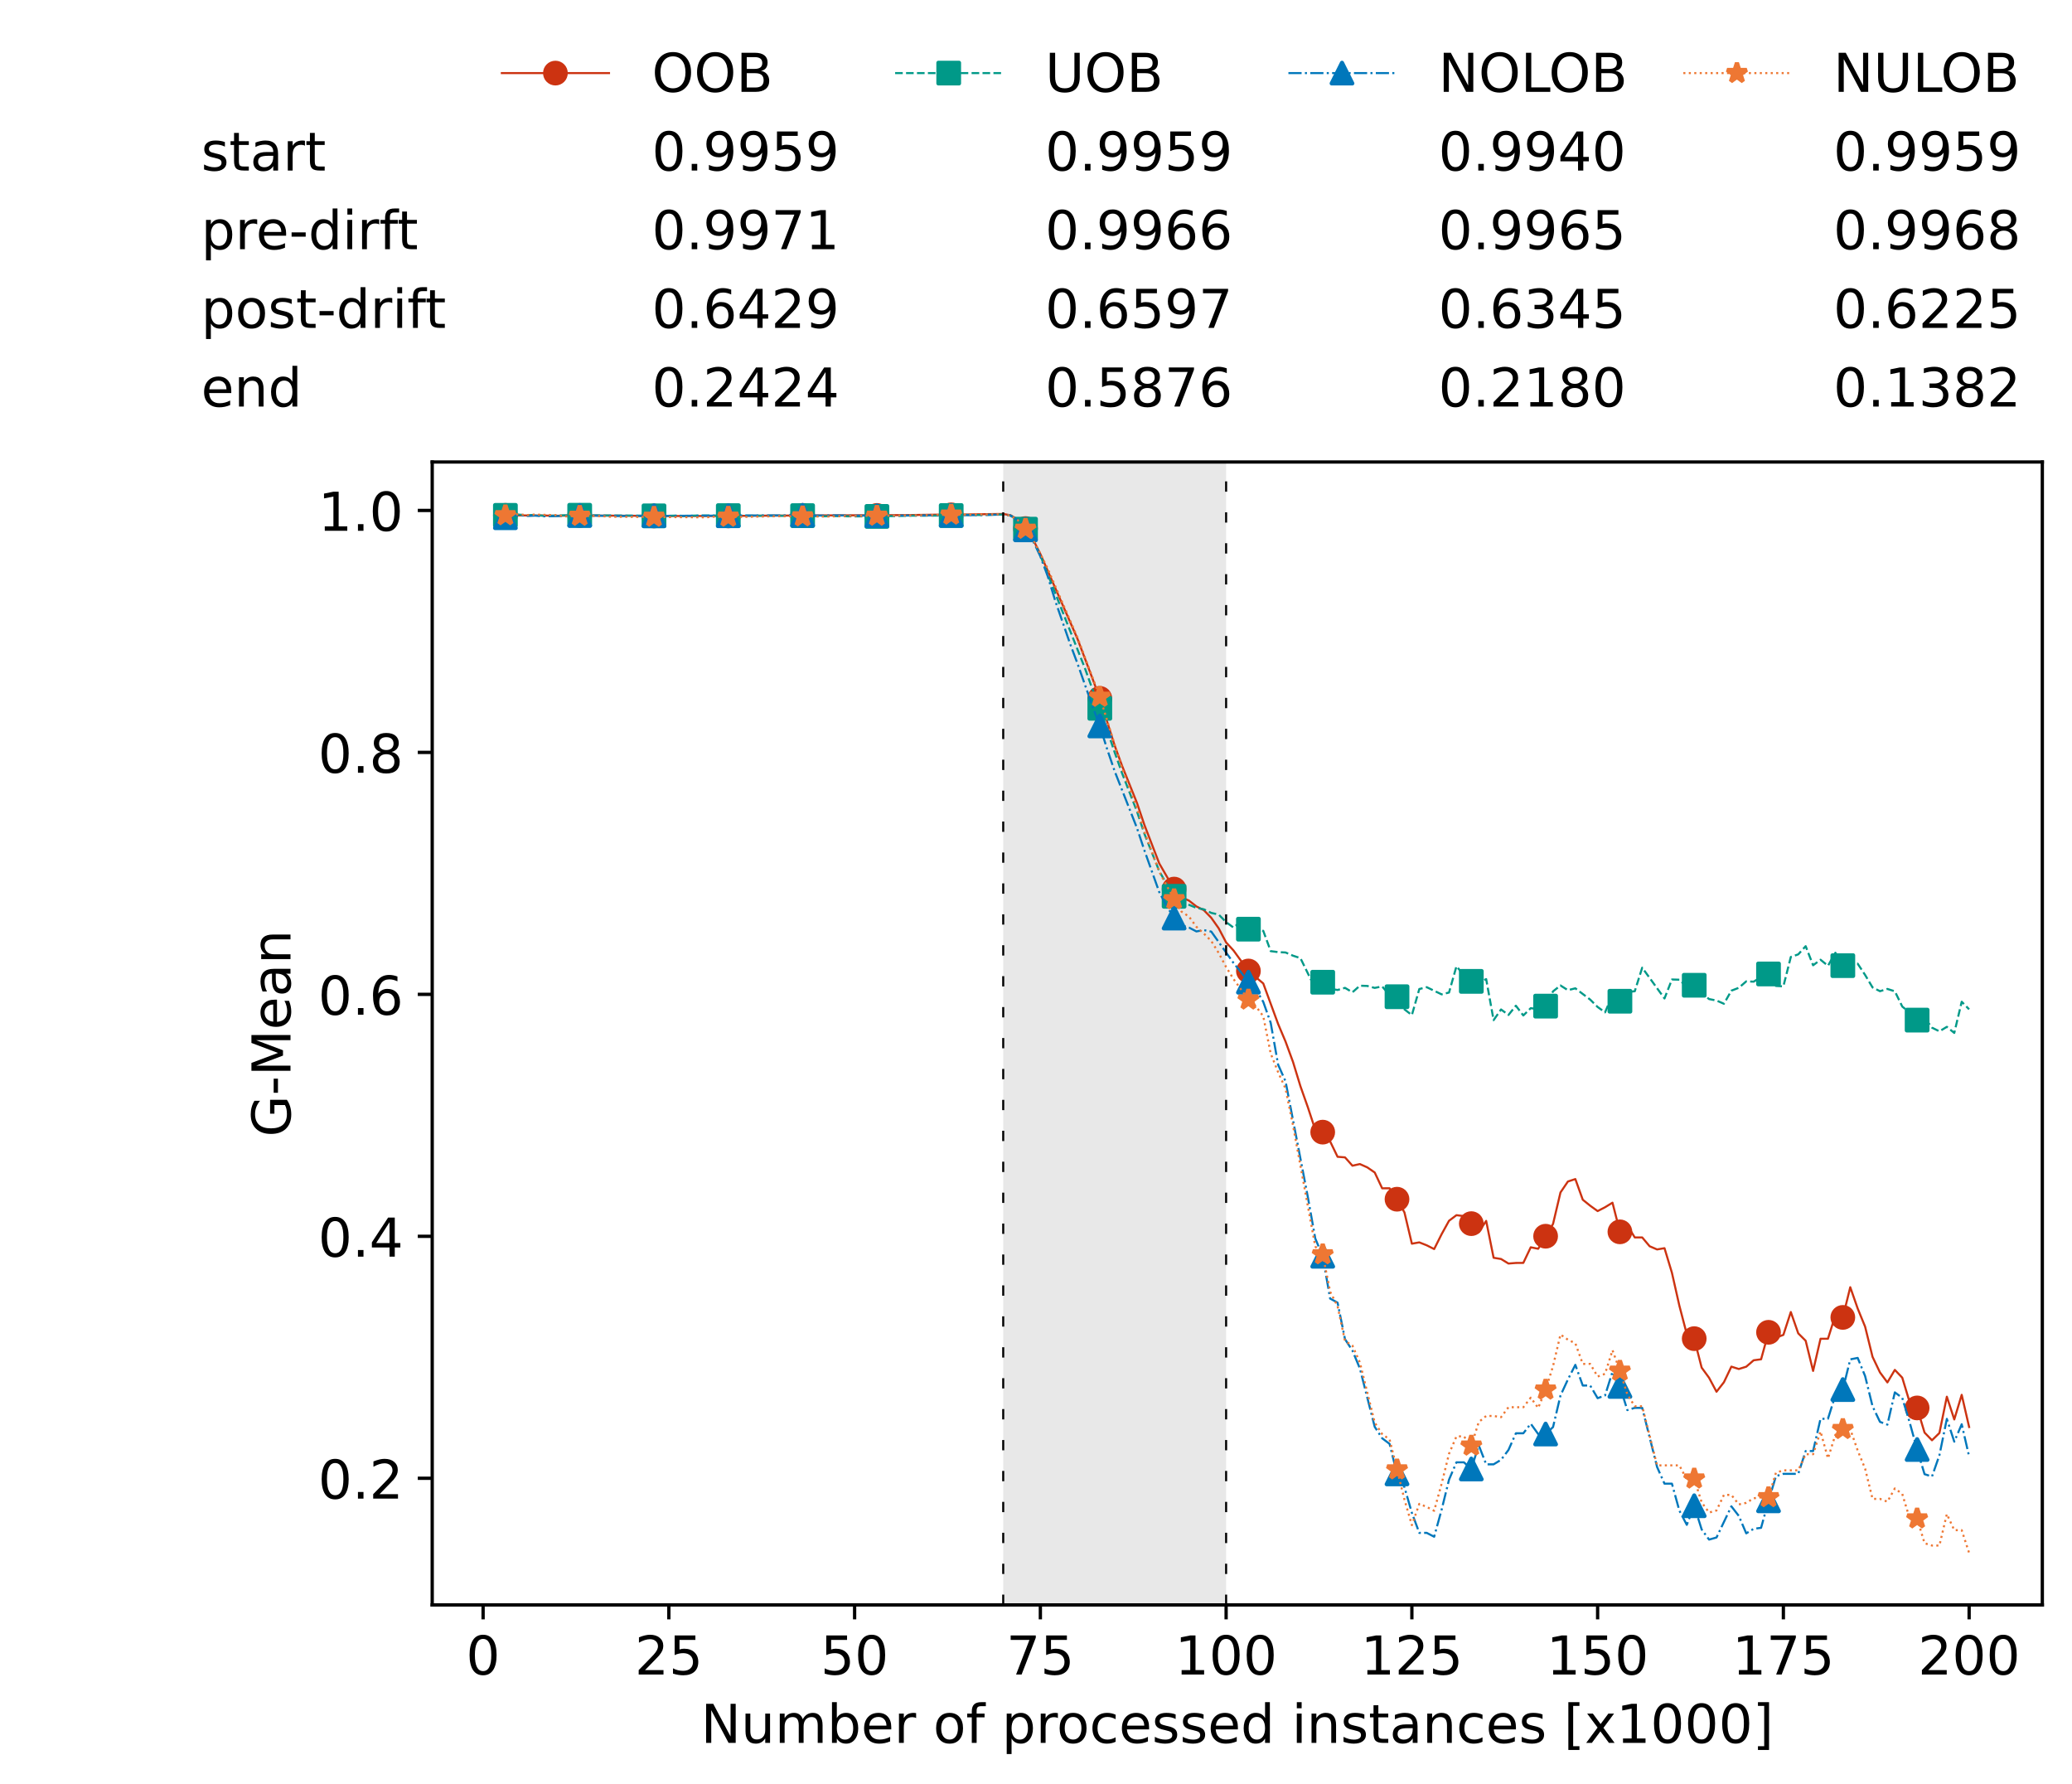 <?xml version="1.0" encoding="utf-8" standalone="no"?>
<!DOCTYPE svg PUBLIC "-//W3C//DTD SVG 1.1//EN"
  "http://www.w3.org/Graphics/SVG/1.1/DTD/svg11.dtd">
<!-- Created with matplotlib (https://matplotlib.org/) -->
<svg height="432.615pt" version="1.1" viewBox="0 0 502.65 432.615" width="502.65pt" xmlns="http://www.w3.org/2000/svg" xmlns:xlink="http://www.w3.org/1999/xlink">
 <defs>
  <style type="text/css">*{stroke-linecap:butt;stroke-linejoin:round;}</style>
 </defs>
 <g id="figure_1">
  <g id="patch_1">
   <path d="M 0 432.615 
L 502.65 432.615 
L 502.65 0 
L 0 0 
z
" style="fill:#ffffff;"/>
  </g>
  <g id="axes_1">
   <g id="patch_2">
    <path d="M 104.85 389.252 
L 495.45 389.252 
L 495.45 112.052 
L 104.85 112.052 
z
" style="fill:#ffffff;"/>
   </g>
   <g id="patch_3">
    <path clip-path="url(#pc7c320e952)" d="M 297.446 389.252 
L 297.446 112.052 
L 243.372 112.052 
L 243.372 389.252 
z
" style="fill:#d3d3d3;opacity:0.5;"/>
   </g>
   <g id="matplotlib.axis_1">
    <g id="xtick_1">
     <g id="line2d_1">
      <defs>
       <path d="M 0 0 
L 0 3.5 
" id="ma8eeeb5bef" style="stroke:#000000;stroke-width:0.8;"/>
      </defs>
      <g>
       <use style="stroke:#000000;stroke-width:0.8;" x="117.197" xlink:href="#ma8eeeb5bef" y="389.252"/>
      </g>
     </g>
     <g id="text_1">
      <!-- 0 -->
      <g transform="translate(113.061 406.13)scale(0.13 -0.13)">
       <defs>
        <path d="M 31.781 66.406 
Q 24.172 66.406 20.328 58.906 
Q 16.5 51.422 16.5 36.375 
Q 16.5 21.391 20.328 13.891 
Q 24.172 6.391 31.781 6.391 
Q 39.453 6.391 43.281 13.891 
Q 47.125 21.391 47.125 36.375 
Q 47.125 51.422 43.281 58.906 
Q 39.453 66.406 31.781 66.406 
z
M 31.781 74.219 
Q 44.047 74.219 50.516 64.516 
Q 56.984 54.828 56.984 36.375 
Q 56.984 17.969 50.516 8.266 
Q 44.047 -1.422 31.781 -1.422 
Q 19.531 -1.422 13.062 8.266 
Q 6.594 17.969 6.594 36.375 
Q 6.594 54.828 13.062 64.516 
Q 19.531 74.219 31.781 74.219 
z
" id="DejaVuSans-48"/>
       </defs>
       <use xlink:href="#DejaVuSans-48"/>
      </g>
     </g>
    </g>
    <g id="xtick_2">
     <g id="line2d_2">
      <g>
       <use style="stroke:#000000;stroke-width:0.8;" x="162.259" xlink:href="#ma8eeeb5bef" y="389.252"/>
      </g>
     </g>
     <g id="text_2">
      <!-- 25 -->
      <g transform="translate(153.988 406.13)scale(0.13 -0.13)">
       <defs>
        <path d="M 19.188 8.297 
L 53.609 8.297 
L 53.609 0 
L 7.328 0 
L 7.328 8.297 
Q 12.938 14.109 22.625 23.891 
Q 32.328 33.688 34.812 36.531 
Q 39.547 41.844 41.422 45.531 
Q 43.312 49.219 43.312 52.781 
Q 43.312 58.594 39.234 62.25 
Q 35.156 65.922 28.609 65.922 
Q 23.969 65.922 18.812 64.312 
Q 13.672 62.703 7.812 59.422 
L 7.812 69.391 
Q 13.766 71.781 18.938 73 
Q 24.125 74.219 28.422 74.219 
Q 39.75 74.219 46.484 68.547 
Q 53.219 62.891 53.219 53.422 
Q 53.219 48.922 51.531 44.891 
Q 49.859 40.875 45.406 35.406 
Q 44.188 33.984 37.641 27.219 
Q 31.109 20.453 19.188 8.297 
z
" id="DejaVuSans-50"/>
        <path d="M 10.797 72.906 
L 49.516 72.906 
L 49.516 64.594 
L 19.828 64.594 
L 19.828 46.734 
Q 21.969 47.469 24.109 47.828 
Q 26.266 48.188 28.422 48.188 
Q 40.625 48.188 47.75 41.5 
Q 54.891 34.812 54.891 23.391 
Q 54.891 11.625 47.562 5.094 
Q 40.234 -1.422 26.906 -1.422 
Q 22.312 -1.422 17.547 -0.641 
Q 12.797 0.141 7.719 1.703 
L 7.719 11.625 
Q 12.109 9.234 16.797 8.062 
Q 21.484 6.891 26.703 6.891 
Q 35.156 6.891 40.078 11.328 
Q 45.016 15.766 45.016 23.391 
Q 45.016 31 40.078 35.438 
Q 35.156 39.891 26.703 39.891 
Q 22.75 39.891 18.812 39.016 
Q 14.891 38.141 10.797 36.281 
z
" id="DejaVuSans-53"/>
       </defs>
       <use xlink:href="#DejaVuSans-50"/>
       <use x="63.623" xlink:href="#DejaVuSans-53"/>
      </g>
     </g>
    </g>
    <g id="xtick_3">
     <g id="line2d_3">
      <g>
       <use style="stroke:#000000;stroke-width:0.8;" x="207.322" xlink:href="#ma8eeeb5bef" y="389.252"/>
      </g>
     </g>
     <g id="text_3">
      <!-- 50 -->
      <g transform="translate(199.05 406.13)scale(0.13 -0.13)">
       <use xlink:href="#DejaVuSans-53"/>
       <use x="63.623" xlink:href="#DejaVuSans-48"/>
      </g>
     </g>
    </g>
    <g id="xtick_4">
     <g id="line2d_4">
      <g>
       <use style="stroke:#000000;stroke-width:0.8;" x="252.384" xlink:href="#ma8eeeb5bef" y="389.252"/>
      </g>
     </g>
     <g id="text_4">
      <!-- 75 -->
      <g transform="translate(244.113 406.13)scale(0.13 -0.13)">
       <defs>
        <path d="M 8.203 72.906 
L 55.078 72.906 
L 55.078 68.703 
L 28.609 0 
L 18.312 0 
L 43.219 64.594 
L 8.203 64.594 
z
" id="DejaVuSans-55"/>
       </defs>
       <use xlink:href="#DejaVuSans-55"/>
       <use x="63.623" xlink:href="#DejaVuSans-53"/>
      </g>
     </g>
    </g>
    <g id="xtick_5">
     <g id="line2d_5">
      <g>
       <use style="stroke:#000000;stroke-width:0.8;" x="297.446" xlink:href="#ma8eeeb5bef" y="389.252"/>
      </g>
     </g>
     <g id="text_5">
      <!-- 100 -->
      <g transform="translate(285.039 406.13)scale(0.13 -0.13)">
       <defs>
        <path d="M 12.406 8.297 
L 28.516 8.297 
L 28.516 63.922 
L 10.984 60.406 
L 10.984 69.391 
L 28.422 72.906 
L 38.281 72.906 
L 38.281 8.297 
L 54.391 8.297 
L 54.391 0 
L 12.406 0 
z
" id="DejaVuSans-49"/>
       </defs>
       <use xlink:href="#DejaVuSans-49"/>
       <use x="63.623" xlink:href="#DejaVuSans-48"/>
       <use x="127.246" xlink:href="#DejaVuSans-48"/>
      </g>
     </g>
    </g>
    <g id="xtick_6">
     <g id="line2d_6">
      <g>
       <use style="stroke:#000000;stroke-width:0.8;" x="342.509" xlink:href="#ma8eeeb5bef" y="389.252"/>
      </g>
     </g>
     <g id="text_6">
      <!-- 125 -->
      <g transform="translate(330.102 406.13)scale(0.13 -0.13)">
       <use xlink:href="#DejaVuSans-49"/>
       <use x="63.623" xlink:href="#DejaVuSans-50"/>
       <use x="127.246" xlink:href="#DejaVuSans-53"/>
      </g>
     </g>
    </g>
    <g id="xtick_7">
     <g id="line2d_7">
      <g>
       <use style="stroke:#000000;stroke-width:0.8;" x="387.571" xlink:href="#ma8eeeb5bef" y="389.252"/>
      </g>
     </g>
     <g id="text_7">
      <!-- 150 -->
      <g transform="translate(375.164 406.13)scale(0.13 -0.13)">
       <use xlink:href="#DejaVuSans-49"/>
       <use x="63.623" xlink:href="#DejaVuSans-53"/>
       <use x="127.246" xlink:href="#DejaVuSans-48"/>
      </g>
     </g>
    </g>
    <g id="xtick_8">
     <g id="line2d_8">
      <g>
       <use style="stroke:#000000;stroke-width:0.8;" x="432.633" xlink:href="#ma8eeeb5bef" y="389.252"/>
      </g>
     </g>
     <g id="text_8">
      <!-- 175 -->
      <g transform="translate(420.226 406.13)scale(0.13 -0.13)">
       <use xlink:href="#DejaVuSans-49"/>
       <use x="63.623" xlink:href="#DejaVuSans-55"/>
       <use x="127.246" xlink:href="#DejaVuSans-53"/>
      </g>
     </g>
    </g>
    <g id="xtick_9">
     <g id="line2d_9">
      <g>
       <use style="stroke:#000000;stroke-width:0.8;" x="477.695" xlink:href="#ma8eeeb5bef" y="389.252"/>
      </g>
     </g>
     <g id="text_9">
      <!-- 200 -->
      <g transform="translate(465.289 406.13)scale(0.13 -0.13)">
       <use xlink:href="#DejaVuSans-50"/>
       <use x="63.623" xlink:href="#DejaVuSans-48"/>
       <use x="127.246" xlink:href="#DejaVuSans-48"/>
      </g>
     </g>
    </g>
    <g id="text_10">
     <!-- Number of processed instances [x1000] -->
     <g transform="translate(170.025 422.711)scale(0.13 -0.13)">
      <defs>
       <path d="M 9.812 72.906 
L 23.094 72.906 
L 55.422 11.922 
L 55.422 72.906 
L 64.984 72.906 
L 64.984 0 
L 51.703 0 
L 19.391 60.984 
L 19.391 0 
L 9.812 0 
z
" id="DejaVuSans-78"/>
       <path d="M 8.5 21.578 
L 8.5 54.688 
L 17.484 54.688 
L 17.484 21.922 
Q 17.484 14.156 20.5 10.266 
Q 23.531 6.391 29.594 6.391 
Q 36.859 6.391 41.078 11.031 
Q 45.312 15.672 45.312 23.688 
L 45.312 54.688 
L 54.297 54.688 
L 54.297 0 
L 45.312 0 
L 45.312 8.406 
Q 42.047 3.422 37.719 1 
Q 33.406 -1.422 27.688 -1.422 
Q 18.266 -1.422 13.375 4.438 
Q 8.5 10.297 8.5 21.578 
z
M 31.109 56 
z
" id="DejaVuSans-117"/>
       <path d="M 52 44.188 
Q 55.375 50.25 60.062 53.125 
Q 64.75 56 71.094 56 
Q 79.641 56 84.281 50.016 
Q 88.922 44.047 88.922 33.016 
L 88.922 0 
L 79.891 0 
L 79.891 32.719 
Q 79.891 40.578 77.094 44.375 
Q 74.312 48.188 68.609 48.188 
Q 61.625 48.188 57.562 43.547 
Q 53.516 38.922 53.516 30.906 
L 53.516 0 
L 44.484 0 
L 44.484 32.719 
Q 44.484 40.625 41.703 44.406 
Q 38.922 48.188 33.109 48.188 
Q 26.219 48.188 22.156 43.531 
Q 18.109 38.875 18.109 30.906 
L 18.109 0 
L 9.078 0 
L 9.078 54.688 
L 18.109 54.688 
L 18.109 46.188 
Q 21.188 51.219 25.484 53.609 
Q 29.781 56 35.688 56 
Q 41.656 56 45.828 52.969 
Q 50 49.953 52 44.188 
z
" id="DejaVuSans-109"/>
       <path d="M 48.688 27.297 
Q 48.688 37.203 44.609 42.844 
Q 40.531 48.484 33.406 48.484 
Q 26.266 48.484 22.188 42.844 
Q 18.109 37.203 18.109 27.297 
Q 18.109 17.391 22.188 11.75 
Q 26.266 6.109 33.406 6.109 
Q 40.531 6.109 44.609 11.75 
Q 48.688 17.391 48.688 27.297 
z
M 18.109 46.391 
Q 20.953 51.266 25.266 53.625 
Q 29.594 56 35.594 56 
Q 45.562 56 51.781 48.094 
Q 58.016 40.188 58.016 27.297 
Q 58.016 14.406 51.781 6.484 
Q 45.562 -1.422 35.594 -1.422 
Q 29.594 -1.422 25.266 0.953 
Q 20.953 3.328 18.109 8.203 
L 18.109 0 
L 9.078 0 
L 9.078 75.984 
L 18.109 75.984 
z
" id="DejaVuSans-98"/>
       <path d="M 56.203 29.594 
L 56.203 25.203 
L 14.891 25.203 
Q 15.484 15.922 20.484 11.062 
Q 25.484 6.203 34.422 6.203 
Q 39.594 6.203 44.453 7.469 
Q 49.312 8.734 54.109 11.281 
L 54.109 2.781 
Q 49.266 0.734 44.188 -0.344 
Q 39.109 -1.422 33.891 -1.422 
Q 20.797 -1.422 13.156 6.188 
Q 5.516 13.812 5.516 26.812 
Q 5.516 40.234 12.766 48.109 
Q 20.016 56 32.328 56 
Q 43.359 56 49.781 48.891 
Q 56.203 41.797 56.203 29.594 
z
M 47.219 32.234 
Q 47.125 39.594 43.094 43.984 
Q 39.062 48.391 32.422 48.391 
Q 24.906 48.391 20.391 44.141 
Q 15.875 39.891 15.188 32.172 
z
" id="DejaVuSans-101"/>
       <path d="M 41.109 46.297 
Q 39.594 47.172 37.812 47.578 
Q 36.031 48 33.891 48 
Q 26.266 48 22.188 43.047 
Q 18.109 38.094 18.109 28.812 
L 18.109 0 
L 9.078 0 
L 9.078 54.688 
L 18.109 54.688 
L 18.109 46.188 
Q 20.953 51.172 25.484 53.578 
Q 30.031 56 36.531 56 
Q 37.453 56 38.578 55.875 
Q 39.703 55.766 41.062 55.516 
z
" id="DejaVuSans-114"/>
       <path id="DejaVuSans-32"/>
       <path d="M 30.609 48.391 
Q 23.391 48.391 19.188 42.75 
Q 14.984 37.109 14.984 27.297 
Q 14.984 17.484 19.156 11.844 
Q 23.344 6.203 30.609 6.203 
Q 37.797 6.203 41.984 11.859 
Q 46.188 17.531 46.188 27.297 
Q 46.188 37.016 41.984 42.703 
Q 37.797 48.391 30.609 48.391 
z
M 30.609 56 
Q 42.328 56 49.016 48.375 
Q 55.719 40.766 55.719 27.297 
Q 55.719 13.875 49.016 6.219 
Q 42.328 -1.422 30.609 -1.422 
Q 18.844 -1.422 12.172 6.219 
Q 5.516 13.875 5.516 27.297 
Q 5.516 40.766 12.172 48.375 
Q 18.844 56 30.609 56 
z
" id="DejaVuSans-111"/>
       <path d="M 37.109 75.984 
L 37.109 68.5 
L 28.516 68.5 
Q 23.688 68.5 21.797 66.547 
Q 19.922 64.594 19.922 59.516 
L 19.922 54.688 
L 34.719 54.688 
L 34.719 47.703 
L 19.922 47.703 
L 19.922 0 
L 10.891 0 
L 10.891 47.703 
L 2.297 47.703 
L 2.297 54.688 
L 10.891 54.688 
L 10.891 58.5 
Q 10.891 67.625 15.141 71.797 
Q 19.391 75.984 28.609 75.984 
z
" id="DejaVuSans-102"/>
       <path d="M 18.109 8.203 
L 18.109 -20.797 
L 9.078 -20.797 
L 9.078 54.688 
L 18.109 54.688 
L 18.109 46.391 
Q 20.953 51.266 25.266 53.625 
Q 29.594 56 35.594 56 
Q 45.562 56 51.781 48.094 
Q 58.016 40.188 58.016 27.297 
Q 58.016 14.406 51.781 6.484 
Q 45.562 -1.422 35.594 -1.422 
Q 29.594 -1.422 25.266 0.953 
Q 20.953 3.328 18.109 8.203 
z
M 48.688 27.297 
Q 48.688 37.203 44.609 42.844 
Q 40.531 48.484 33.406 48.484 
Q 26.266 48.484 22.188 42.844 
Q 18.109 37.203 18.109 27.297 
Q 18.109 17.391 22.188 11.75 
Q 26.266 6.109 33.406 6.109 
Q 40.531 6.109 44.609 11.75 
Q 48.688 17.391 48.688 27.297 
z
" id="DejaVuSans-112"/>
       <path d="M 48.781 52.594 
L 48.781 44.188 
Q 44.969 46.297 41.141 47.344 
Q 37.312 48.391 33.406 48.391 
Q 24.656 48.391 19.812 42.844 
Q 14.984 37.312 14.984 27.297 
Q 14.984 17.281 19.812 11.734 
Q 24.656 6.203 33.406 6.203 
Q 37.312 6.203 41.141 7.25 
Q 44.969 8.297 48.781 10.406 
L 48.781 2.094 
Q 45.016 0.344 40.984 -0.531 
Q 36.969 -1.422 32.422 -1.422 
Q 20.062 -1.422 12.781 6.344 
Q 5.516 14.109 5.516 27.297 
Q 5.516 40.672 12.859 48.328 
Q 20.219 56 33.016 56 
Q 37.156 56 41.109 55.141 
Q 45.062 54.297 48.781 52.594 
z
" id="DejaVuSans-99"/>
       <path d="M 44.281 53.078 
L 44.281 44.578 
Q 40.484 46.531 36.375 47.5 
Q 32.281 48.484 27.875 48.484 
Q 21.188 48.484 17.844 46.438 
Q 14.5 44.391 14.5 40.281 
Q 14.5 37.156 16.891 35.375 
Q 19.281 33.594 26.516 31.984 
L 29.594 31.297 
Q 39.156 29.25 43.188 25.516 
Q 47.219 21.781 47.219 15.094 
Q 47.219 7.469 41.188 3.016 
Q 35.156 -1.422 24.609 -1.422 
Q 20.219 -1.422 15.453 -0.562 
Q 10.688 0.297 5.422 2 
L 5.422 11.281 
Q 10.406 8.688 15.234 7.391 
Q 20.062 6.109 24.812 6.109 
Q 31.156 6.109 34.562 8.281 
Q 37.984 10.453 37.984 14.406 
Q 37.984 18.062 35.516 20.016 
Q 33.062 21.969 24.703 23.781 
L 21.578 24.516 
Q 13.234 26.266 9.516 29.906 
Q 5.812 33.547 5.812 39.891 
Q 5.812 47.609 11.281 51.797 
Q 16.75 56 26.812 56 
Q 31.781 56 36.172 55.266 
Q 40.578 54.547 44.281 53.078 
z
" id="DejaVuSans-115"/>
       <path d="M 45.406 46.391 
L 45.406 75.984 
L 54.391 75.984 
L 54.391 0 
L 45.406 0 
L 45.406 8.203 
Q 42.578 3.328 38.25 0.953 
Q 33.938 -1.422 27.875 -1.422 
Q 17.969 -1.422 11.734 6.484 
Q 5.516 14.406 5.516 27.297 
Q 5.516 40.188 11.734 48.094 
Q 17.969 56 27.875 56 
Q 33.938 56 38.25 53.625 
Q 42.578 51.266 45.406 46.391 
z
M 14.797 27.297 
Q 14.797 17.391 18.875 11.75 
Q 22.953 6.109 30.078 6.109 
Q 37.203 6.109 41.297 11.75 
Q 45.406 17.391 45.406 27.297 
Q 45.406 37.203 41.297 42.844 
Q 37.203 48.484 30.078 48.484 
Q 22.953 48.484 18.875 42.844 
Q 14.797 37.203 14.797 27.297 
z
" id="DejaVuSans-100"/>
       <path d="M 9.422 54.688 
L 18.406 54.688 
L 18.406 0 
L 9.422 0 
z
M 9.422 75.984 
L 18.406 75.984 
L 18.406 64.594 
L 9.422 64.594 
z
" id="DejaVuSans-105"/>
       <path d="M 54.891 33.016 
L 54.891 0 
L 45.906 0 
L 45.906 32.719 
Q 45.906 40.484 42.875 44.328 
Q 39.844 48.188 33.797 48.188 
Q 26.516 48.188 22.312 43.547 
Q 18.109 38.922 18.109 30.906 
L 18.109 0 
L 9.078 0 
L 9.078 54.688 
L 18.109 54.688 
L 18.109 46.188 
Q 21.344 51.125 25.703 53.562 
Q 30.078 56 35.797 56 
Q 45.219 56 50.047 50.172 
Q 54.891 44.344 54.891 33.016 
z
" id="DejaVuSans-110"/>
       <path d="M 18.312 70.219 
L 18.312 54.688 
L 36.812 54.688 
L 36.812 47.703 
L 18.312 47.703 
L 18.312 18.016 
Q 18.312 11.328 20.141 9.422 
Q 21.969 7.516 27.594 7.516 
L 36.812 7.516 
L 36.812 0 
L 27.594 0 
Q 17.188 0 13.234 3.875 
Q 9.281 7.766 9.281 18.016 
L 9.281 47.703 
L 2.688 47.703 
L 2.688 54.688 
L 9.281 54.688 
L 9.281 70.219 
z
" id="DejaVuSans-116"/>
       <path d="M 34.281 27.484 
Q 23.391 27.484 19.188 25 
Q 14.984 22.516 14.984 16.5 
Q 14.984 11.719 18.141 8.906 
Q 21.297 6.109 26.703 6.109 
Q 34.188 6.109 38.703 11.406 
Q 43.219 16.703 43.219 25.484 
L 43.219 27.484 
z
M 52.203 31.203 
L 52.203 0 
L 43.219 0 
L 43.219 8.297 
Q 40.141 3.328 35.547 0.953 
Q 30.953 -1.422 24.312 -1.422 
Q 15.922 -1.422 10.953 3.297 
Q 6 8.016 6 15.922 
Q 6 25.141 12.172 29.828 
Q 18.359 34.516 30.609 34.516 
L 43.219 34.516 
L 43.219 35.406 
Q 43.219 41.609 39.141 45 
Q 35.062 48.391 27.688 48.391 
Q 23 48.391 18.547 47.266 
Q 14.109 46.141 10.016 43.891 
L 10.016 52.203 
Q 14.938 54.109 19.578 55.047 
Q 24.219 56 28.609 56 
Q 40.484 56 46.344 49.844 
Q 52.203 43.703 52.203 31.203 
z
" id="DejaVuSans-97"/>
       <path d="M 8.594 75.984 
L 29.297 75.984 
L 29.297 69 
L 17.578 69 
L 17.578 -6.203 
L 29.297 -6.203 
L 29.297 -13.188 
L 8.594 -13.188 
z
" id="DejaVuSans-91"/>
       <path d="M 54.891 54.688 
L 35.109 28.078 
L 55.906 0 
L 45.312 0 
L 29.391 21.484 
L 13.484 0 
L 2.875 0 
L 24.125 28.609 
L 4.688 54.688 
L 15.281 54.688 
L 29.781 35.203 
L 44.281 54.688 
z
" id="DejaVuSans-120"/>
       <path d="M 30.422 75.984 
L 30.422 -13.188 
L 9.719 -13.188 
L 9.719 -6.203 
L 21.391 -6.203 
L 21.391 69 
L 9.719 69 
L 9.719 75.984 
z
" id="DejaVuSans-93"/>
      </defs>
      <use xlink:href="#DejaVuSans-78"/>
      <use x="74.805" xlink:href="#DejaVuSans-117"/>
      <use x="138.184" xlink:href="#DejaVuSans-109"/>
      <use x="235.596" xlink:href="#DejaVuSans-98"/>
      <use x="299.072" xlink:href="#DejaVuSans-101"/>
      <use x="360.596" xlink:href="#DejaVuSans-114"/>
      <use x="401.709" xlink:href="#DejaVuSans-32"/>
      <use x="433.496" xlink:href="#DejaVuSans-111"/>
      <use x="494.678" xlink:href="#DejaVuSans-102"/>
      <use x="529.883" xlink:href="#DejaVuSans-32"/>
      <use x="561.67" xlink:href="#DejaVuSans-112"/>
      <use x="625.146" xlink:href="#DejaVuSans-114"/>
      <use x="664.01" xlink:href="#DejaVuSans-111"/>
      <use x="725.191" xlink:href="#DejaVuSans-99"/>
      <use x="780.172" xlink:href="#DejaVuSans-101"/>
      <use x="841.695" xlink:href="#DejaVuSans-115"/>
      <use x="893.795" xlink:href="#DejaVuSans-115"/>
      <use x="945.895" xlink:href="#DejaVuSans-101"/>
      <use x="1007.418" xlink:href="#DejaVuSans-100"/>
      <use x="1070.895" xlink:href="#DejaVuSans-32"/>
      <use x="1102.682" xlink:href="#DejaVuSans-105"/>
      <use x="1130.465" xlink:href="#DejaVuSans-110"/>
      <use x="1193.844" xlink:href="#DejaVuSans-115"/>
      <use x="1245.943" xlink:href="#DejaVuSans-116"/>
      <use x="1285.152" xlink:href="#DejaVuSans-97"/>
      <use x="1346.432" xlink:href="#DejaVuSans-110"/>
      <use x="1409.811" xlink:href="#DejaVuSans-99"/>
      <use x="1464.791" xlink:href="#DejaVuSans-101"/>
      <use x="1526.314" xlink:href="#DejaVuSans-115"/>
      <use x="1578.414" xlink:href="#DejaVuSans-32"/>
      <use x="1610.201" xlink:href="#DejaVuSans-91"/>
      <use x="1649.215" xlink:href="#DejaVuSans-120"/>
      <use x="1708.395" xlink:href="#DejaVuSans-49"/>
      <use x="1772.018" xlink:href="#DejaVuSans-48"/>
      <use x="1835.641" xlink:href="#DejaVuSans-48"/>
      <use x="1899.264" xlink:href="#DejaVuSans-48"/>
      <use x="1962.887" xlink:href="#DejaVuSans-93"/>
     </g>
    </g>
   </g>
   <g id="matplotlib.axis_2">
    <g id="ytick_1">
     <g id="line2d_10">
      <defs>
       <path d="M 0 0 
L -3.5 0 
" id="m68575eb3a9" style="stroke:#000000;stroke-width:0.8;"/>
      </defs>
      <g>
       <use style="stroke:#000000;stroke-width:0.8;" x="104.85" xlink:href="#m68575eb3a9" y="358.529"/>
      </g>
     </g>
     <g id="text_11">
      <!-- 0.2 -->
      <g transform="translate(77.176 363.468)scale(0.13 -0.13)">
       <defs>
        <path d="M 10.688 12.406 
L 21 12.406 
L 21 0 
L 10.688 0 
z
" id="DejaVuSans-46"/>
       </defs>
       <use xlink:href="#DejaVuSans-48"/>
       <use x="63.623" xlink:href="#DejaVuSans-46"/>
       <use x="95.41" xlink:href="#DejaVuSans-50"/>
      </g>
     </g>
    </g>
    <g id="ytick_2">
     <g id="line2d_11">
      <g>
       <use style="stroke:#000000;stroke-width:0.8;" x="104.85" xlink:href="#m68575eb3a9" y="299.846"/>
      </g>
     </g>
     <g id="text_12">
      <!-- 0.4 -->
      <g transform="translate(77.176 304.785)scale(0.13 -0.13)">
       <defs>
        <path d="M 37.797 64.312 
L 12.891 25.391 
L 37.797 25.391 
z
M 35.203 72.906 
L 47.609 72.906 
L 47.609 25.391 
L 58.016 25.391 
L 58.016 17.188 
L 47.609 17.188 
L 47.609 0 
L 37.797 0 
L 37.797 17.188 
L 4.891 17.188 
L 4.891 26.703 
z
" id="DejaVuSans-52"/>
       </defs>
       <use xlink:href="#DejaVuSans-48"/>
       <use x="63.623" xlink:href="#DejaVuSans-46"/>
       <use x="95.41" xlink:href="#DejaVuSans-52"/>
      </g>
     </g>
    </g>
    <g id="ytick_3">
     <g id="line2d_12">
      <g>
       <use style="stroke:#000000;stroke-width:0.8;" x="104.85" xlink:href="#m68575eb3a9" y="241.163"/>
      </g>
     </g>
     <g id="text_13">
      <!-- 0.6 -->
      <g transform="translate(77.176 246.102)scale(0.13 -0.13)">
       <defs>
        <path d="M 33.016 40.375 
Q 26.375 40.375 22.484 35.828 
Q 18.609 31.297 18.609 23.391 
Q 18.609 15.531 22.484 10.953 
Q 26.375 6.391 33.016 6.391 
Q 39.656 6.391 43.531 10.953 
Q 47.406 15.531 47.406 23.391 
Q 47.406 31.297 43.531 35.828 
Q 39.656 40.375 33.016 40.375 
z
M 52.594 71.297 
L 52.594 62.312 
Q 48.875 64.062 45.094 64.984 
Q 41.312 65.922 37.594 65.922 
Q 27.828 65.922 22.672 59.328 
Q 17.531 52.734 16.797 39.406 
Q 19.672 43.656 24.016 45.922 
Q 28.375 48.188 33.594 48.188 
Q 44.578 48.188 50.953 41.516 
Q 57.328 34.859 57.328 23.391 
Q 57.328 12.156 50.688 5.359 
Q 44.047 -1.422 33.016 -1.422 
Q 20.359 -1.422 13.672 8.266 
Q 6.984 17.969 6.984 36.375 
Q 6.984 53.656 15.188 63.938 
Q 23.391 74.219 37.203 74.219 
Q 40.922 74.219 44.703 73.484 
Q 48.484 72.75 52.594 71.297 
z
" id="DejaVuSans-54"/>
       </defs>
       <use xlink:href="#DejaVuSans-48"/>
       <use x="63.623" xlink:href="#DejaVuSans-46"/>
       <use x="95.41" xlink:href="#DejaVuSans-54"/>
      </g>
     </g>
    </g>
    <g id="ytick_4">
     <g id="line2d_13">
      <g>
       <use style="stroke:#000000;stroke-width:0.8;" x="104.85" xlink:href="#m68575eb3a9" y="182.48"/>
      </g>
     </g>
     <g id="text_14">
      <!-- 0.8 -->
      <g transform="translate(77.176 187.419)scale(0.13 -0.13)">
       <defs>
        <path d="M 31.781 34.625 
Q 24.75 34.625 20.719 30.859 
Q 16.703 27.094 16.703 20.516 
Q 16.703 13.922 20.719 10.156 
Q 24.75 6.391 31.781 6.391 
Q 38.812 6.391 42.859 10.172 
Q 46.922 13.969 46.922 20.516 
Q 46.922 27.094 42.891 30.859 
Q 38.875 34.625 31.781 34.625 
z
M 21.922 38.812 
Q 15.578 40.375 12.031 44.719 
Q 8.5 49.078 8.5 55.328 
Q 8.5 64.062 14.719 69.141 
Q 20.953 74.219 31.781 74.219 
Q 42.672 74.219 48.875 69.141 
Q 55.078 64.062 55.078 55.328 
Q 55.078 49.078 51.531 44.719 
Q 48 40.375 41.703 38.812 
Q 48.828 37.156 52.797 32.312 
Q 56.781 27.484 56.781 20.516 
Q 56.781 9.906 50.312 4.234 
Q 43.844 -1.422 31.781 -1.422 
Q 19.734 -1.422 13.25 4.234 
Q 6.781 9.906 6.781 20.516 
Q 6.781 27.484 10.781 32.312 
Q 14.797 37.156 21.922 38.812 
z
M 18.312 54.391 
Q 18.312 48.734 21.844 45.562 
Q 25.391 42.391 31.781 42.391 
Q 38.141 42.391 41.719 45.562 
Q 45.312 48.734 45.312 54.391 
Q 45.312 60.062 41.719 63.234 
Q 38.141 66.406 31.781 66.406 
Q 25.391 66.406 21.844 63.234 
Q 18.312 60.062 18.312 54.391 
z
" id="DejaVuSans-56"/>
       </defs>
       <use xlink:href="#DejaVuSans-48"/>
       <use x="63.623" xlink:href="#DejaVuSans-46"/>
       <use x="95.41" xlink:href="#DejaVuSans-56"/>
      </g>
     </g>
    </g>
    <g id="ytick_5">
     <g id="line2d_14">
      <g>
       <use style="stroke:#000000;stroke-width:0.8;" x="104.85" xlink:href="#m68575eb3a9" y="123.797"/>
      </g>
     </g>
     <g id="text_15">
      <!-- 1.0 -->
      <g transform="translate(77.176 128.736)scale(0.13 -0.13)">
       <use xlink:href="#DejaVuSans-49"/>
       <use x="63.623" xlink:href="#DejaVuSans-46"/>
       <use x="95.41" xlink:href="#DejaVuSans-48"/>
      </g>
     </g>
    </g>
    <g id="text_16">
     <!-- G-Mean -->
     <g transform="translate(70.472 275.744)rotate(-90)scale(0.13 -0.13)">
      <defs>
       <path d="M 59.516 10.406 
L 59.516 29.984 
L 43.406 29.984 
L 43.406 38.094 
L 69.281 38.094 
L 69.281 6.781 
Q 63.578 2.734 56.688 0.656 
Q 49.812 -1.422 42 -1.422 
Q 24.906 -1.422 15.25 8.562 
Q 5.609 18.562 5.609 36.375 
Q 5.609 54.25 15.25 64.234 
Q 24.906 74.219 42 74.219 
Q 49.125 74.219 55.547 72.453 
Q 61.969 70.703 67.391 67.281 
L 67.391 56.781 
Q 61.922 61.422 55.766 63.766 
Q 49.609 66.109 42.828 66.109 
Q 29.438 66.109 22.719 58.641 
Q 16.016 51.172 16.016 36.375 
Q 16.016 21.625 22.719 14.156 
Q 29.438 6.688 42.828 6.688 
Q 48.047 6.688 52.141 7.594 
Q 56.25 8.5 59.516 10.406 
z
" id="DejaVuSans-71"/>
       <path d="M 4.891 31.391 
L 31.203 31.391 
L 31.203 23.391 
L 4.891 23.391 
z
" id="DejaVuSans-45"/>
       <path d="M 9.812 72.906 
L 24.516 72.906 
L 43.109 23.297 
L 61.812 72.906 
L 76.516 72.906 
L 76.516 0 
L 66.891 0 
L 66.891 64.016 
L 48.094 14.016 
L 38.188 14.016 
L 19.391 64.016 
L 19.391 0 
L 9.812 0 
z
" id="DejaVuSans-77"/>
      </defs>
      <use xlink:href="#DejaVuSans-71"/>
      <use x="77.49" xlink:href="#DejaVuSans-45"/>
      <use x="113.574" xlink:href="#DejaVuSans-77"/>
      <use x="199.854" xlink:href="#DejaVuSans-101"/>
      <use x="261.377" xlink:href="#DejaVuSans-97"/>
      <use x="322.656" xlink:href="#DejaVuSans-110"/>
     </g>
    </g>
   </g>
   <g id="line2d_15"/>
   <g id="line2d_16"/>
   <g id="line2d_17"/>
   <g id="line2d_18"/>
   <g id="line2d_19"/>
   <g id="line2d_20">
    <path clip-path="url(#pc7c320e952)" d="M 122.605 124.995 
L 131.617 125.032 
L 135.222 125.086 
L 140.629 125.022 
L 162.259 125.144 
L 173.074 125.145 
L 180.284 125.107 
L 185.692 125.062 
L 219.939 124.928 
L 227.149 124.824 
L 230.754 124.869 
L 236.162 124.753 
L 239.767 124.696 
L 243.372 124.652 
L 245.174 124.969 
L 246.976 126.067 
L 248.779 128.196 
L 250.581 130.781 
L 252.384 134.364 
L 261.396 154.952 
L 265.001 164.508 
L 266.804 169.384 
L 270.409 180.817 
L 272.211 185.749 
L 275.816 194.734 
L 277.619 200.063 
L 281.224 209.413 
L 284.829 215.632 
L 286.631 217.628 
L 288.434 218.436 
L 290.236 219.836 
L 292.039 220.747 
L 293.841 222.596 
L 295.644 225.143 
L 297.446 228.572 
L 299.249 230.535 
L 302.854 235.501 
L 306.459 238.523 
L 310.064 248.357 
L 311.866 252.628 
L 313.669 257.543 
L 315.471 263.44 
L 317.274 268.546 
L 319.076 274.013 
L 320.879 274.581 
L 322.681 276.839 
L 324.484 280.562 
L 326.286 280.7 
L 328.089 282.724 
L 329.891 282.324 
L 331.694 283.128 
L 333.496 284.37 
L 335.299 288.202 
L 337.101 288.199 
L 338.904 290.851 
L 340.706 294.05 
L 342.509 301.637 
L 344.311 301.318 
L 346.114 302.031 
L 347.916 302.939 
L 349.719 299.341 
L 351.521 296.076 
L 353.324 294.721 
L 355.126 294.946 
L 356.928 296.775 
L 358.731 298.824 
L 360.533 296.106 
L 362.336 305.049 
L 364.138 305.351 
L 365.941 306.45 
L 367.743 306.309 
L 369.546 306.294 
L 371.348 302.509 
L 373.151 302.872 
L 376.756 296.841 
L 378.558 289.21 
L 380.361 286.558 
L 382.163 285.963 
L 383.966 290.972 
L 385.768 292.425 
L 387.571 293.728 
L 389.373 292.797 
L 391.176 291.693 
L 392.978 298.762 
L 394.781 297.197 
L 396.583 300.122 
L 398.386 300.122 
L 400.188 302.258 
L 401.991 303.032 
L 403.793 302.727 
L 405.596 308.692 
L 407.398 316.666 
L 409.201 323.568 
L 411.003 324.669 
L 412.806 331.695 
L 414.608 334.16 
L 416.411 337.544 
L 418.213 335.232 
L 420.016 331.455 
L 421.818 332.029 
L 423.621 331.471 
L 425.423 329.916 
L 427.226 329.673 
L 429.028 323.128 
L 430.831 324.453 
L 432.633 323.751 
L 434.436 318.211 
L 436.238 323.385 
L 438.041 325.174 
L 439.843 332.495 
L 441.646 324.689 
L 443.448 324.689 
L 445.251 318.958 
L 447.053 319.515 
L 448.856 312.191 
L 450.658 317.357 
L 452.461 321.767 
L 454.263 329.08 
L 456.066 332.857 
L 457.868 335.283 
L 459.671 332.245 
L 461.473 334.137 
L 463.276 340.105 
L 465.078 341.473 
L 466.881 347.45 
L 468.683 349.312 
L 470.485 347.553 
L 472.288 338.747 
L 474.09 344.264 
L 475.893 338.296 
L 477.695 346.102 
L 477.695 346.102 
" style="fill:none;stroke:#cc3311;stroke-linecap:square;stroke-width:0.5;"/>
    <defs>
     <path d="M 0 2.5 
C 0.663 2.5 1.299 2.237 1.768 1.768 
C 2.237 1.299 2.5 0.663 2.5 0 
C 2.5 -0.663 2.237 -1.299 1.768 -1.768 
C 1.299 -2.237 0.663 -2.5 0 -2.5 
C -0.663 -2.5 -1.299 -2.237 -1.768 -1.768 
C -2.237 -1.299 -2.5 -0.663 -2.5 0 
C -2.5 0.663 -2.237 1.299 -1.768 1.768 
C -1.299 2.237 -0.663 2.5 0 2.5 
z
" id="m22d27dc883" style="stroke:#cc3311;"/>
    </defs>
    <g clip-path="url(#pc7c320e952)">
     <use style="fill:#cc3311;stroke:#cc3311;" x="122.605" xlink:href="#m22d27dc883" y="124.995"/>
     <use style="fill:#cc3311;stroke:#cc3311;" x="140.629" xlink:href="#m22d27dc883" y="125.022"/>
     <use style="fill:#cc3311;stroke:#cc3311;" x="158.654" xlink:href="#m22d27dc883" y="125.144"/>
     <use style="fill:#cc3311;stroke:#cc3311;" x="176.679" xlink:href="#m22d27dc883" y="125.133"/>
     <use style="fill:#cc3311;stroke:#cc3311;" x="194.704" xlink:href="#m22d27dc883" y="125.002"/>
     <use style="fill:#cc3311;stroke:#cc3311;" x="212.729" xlink:href="#m22d27dc883" y="125.013"/>
     <use style="fill:#cc3311;stroke:#cc3311;" x="230.754" xlink:href="#m22d27dc883" y="124.869"/>
     <use style="fill:#cc3311;stroke:#cc3311;" x="248.779" xlink:href="#m22d27dc883" y="128.196"/>
     <use style="fill:#cc3311;stroke:#cc3311;" x="266.804" xlink:href="#m22d27dc883" y="169.384"/>
     <use style="fill:#cc3311;stroke:#cc3311;" x="284.829" xlink:href="#m22d27dc883" y="215.632"/>
     <use style="fill:#cc3311;stroke:#cc3311;" x="302.854" xlink:href="#m22d27dc883" y="235.501"/>
     <use style="fill:#cc3311;stroke:#cc3311;" x="320.879" xlink:href="#m22d27dc883" y="274.581"/>
     <use style="fill:#cc3311;stroke:#cc3311;" x="338.904" xlink:href="#m22d27dc883" y="290.851"/>
     <use style="fill:#cc3311;stroke:#cc3311;" x="356.928" xlink:href="#m22d27dc883" y="296.775"/>
     <use style="fill:#cc3311;stroke:#cc3311;" x="374.953" xlink:href="#m22d27dc883" y="299.827"/>
     <use style="fill:#cc3311;stroke:#cc3311;" x="392.978" xlink:href="#m22d27dc883" y="298.762"/>
     <use style="fill:#cc3311;stroke:#cc3311;" x="411.003" xlink:href="#m22d27dc883" y="324.669"/>
     <use style="fill:#cc3311;stroke:#cc3311;" x="429.028" xlink:href="#m22d27dc883" y="323.128"/>
     <use style="fill:#cc3311;stroke:#cc3311;" x="447.053" xlink:href="#m22d27dc883" y="319.515"/>
     <use style="fill:#cc3311;stroke:#cc3311;" x="465.078" xlink:href="#m22d27dc883" y="341.473"/>
    </g>
   </g>
   <g id="line2d_21"/>
   <g id="line2d_22"/>
   <g id="line2d_23"/>
   <g id="line2d_24"/>
   <g id="line2d_25">
    <path clip-path="url(#pc7c320e952)" d="M 122.605 124.995 
L 124.407 124.69 
L 128.012 124.99 
L 129.815 124.865 
L 131.617 125.073 
L 133.419 125.1 
L 137.024 124.97 
L 142.432 124.989 
L 162.259 125.096 
L 164.062 125.05 
L 165.864 125.125 
L 169.469 125.024 
L 196.507 125.116 
L 200.112 125.219 
L 201.914 125.159 
L 207.322 125.247 
L 214.532 125.204 
L 221.742 125.058 
L 225.347 125.073 
L 228.952 125.028 
L 232.557 124.971 
L 234.359 124.87 
L 237.964 124.914 
L 241.569 124.813 
L 243.372 124.783 
L 245.174 125.07 
L 246.976 126.169 
L 248.779 128.339 
L 250.581 130.986 
L 252.384 134.722 
L 255.989 143.865 
L 263.199 162.091 
L 265.001 167.119 
L 266.804 171.79 
L 270.409 182.471 
L 272.211 187.542 
L 275.816 196.789 
L 277.619 202.209 
L 281.224 211.266 
L 283.026 214.444 
L 284.829 217.383 
L 286.631 218.708 
L 290.236 220.189 
L 292.039 220.543 
L 293.841 221.408 
L 295.644 221.816 
L 297.446 223.65 
L 299.249 224.975 
L 301.051 223.488 
L 302.854 225.355 
L 304.656 224.797 
L 306.459 225.776 
L 308.261 230.681 
L 310.064 230.919 
L 311.866 231.009 
L 313.669 231.785 
L 315.471 232.378 
L 319.076 239.745 
L 320.879 238.223 
L 322.681 239.804 
L 324.484 240.105 
L 326.286 239.591 
L 328.089 240.665 
L 329.891 239.063 
L 331.694 239.126 
L 333.496 239.6 
L 335.299 239.241 
L 337.101 241.371 
L 338.904 241.744 
L 340.706 244.8 
L 342.509 246.194 
L 344.311 239.872 
L 346.114 239.427 
L 349.719 241.164 
L 351.521 240.726 
L 353.324 234.35 
L 355.126 236.5 
L 356.928 238.019 
L 358.731 238.359 
L 360.533 237.465 
L 362.336 247.422 
L 364.138 244.828 
L 365.941 246.16 
L 367.743 243.93 
L 369.546 246.282 
L 371.348 244.513 
L 373.151 244.765 
L 374.953 244.02 
L 376.756 240.437 
L 378.558 239.011 
L 380.361 240.153 
L 382.163 239.702 
L 385.768 242.44 
L 387.571 244.227 
L 389.373 245.533 
L 391.176 241.3 
L 392.978 242.836 
L 394.781 240.613 
L 396.583 240.407 
L 398.386 234.695 
L 403.793 242.165 
L 405.596 237.559 
L 407.398 237.611 
L 409.201 239.331 
L 411.003 238.959 
L 412.806 240.85 
L 414.608 242.309 
L 416.411 242.658 
L 418.213 243.445 
L 420.016 240.271 
L 421.818 239.576 
L 423.621 238.018 
L 425.423 238.086 
L 427.226 236.968 
L 429.028 236.218 
L 430.831 239.127 
L 432.633 239.222 
L 434.436 232.097 
L 436.238 231.467 
L 438.041 229.481 
L 439.843 234.11 
L 441.646 232.769 
L 443.448 234.236 
L 445.251 231.075 
L 447.053 234.202 
L 448.856 234.171 
L 450.658 233.728 
L 452.461 236.464 
L 454.263 239.483 
L 456.066 240.398 
L 457.868 239.853 
L 459.671 240.422 
L 461.473 244.121 
L 463.276 245.601 
L 465.078 247.412 
L 466.881 246.858 
L 468.683 249.238 
L 470.485 250.136 
L 472.288 249.046 
L 474.09 250.522 
L 475.893 242.96 
L 477.695 244.791 
L 477.695 244.791 
" style="fill:none;stroke:#009988;stroke-dasharray:1.85,0.8;stroke-dashoffset:0;stroke-width:0.5;"/>
    <defs>
     <path d="M -2.5 2.5 
L 2.5 2.5 
L 2.5 -2.5 
L -2.5 -2.5 
z
" id="m0959f1fe0c" style="stroke:#009988;stroke-linejoin:miter;"/>
    </defs>
    <g clip-path="url(#pc7c320e952)">
     <use style="fill:#009988;stroke:#009988;stroke-linejoin:miter;" x="122.605" xlink:href="#m0959f1fe0c" y="124.995"/>
     <use style="fill:#009988;stroke:#009988;stroke-linejoin:miter;" x="140.629" xlink:href="#m0959f1fe0c" y="124.965"/>
     <use style="fill:#009988;stroke:#009988;stroke-linejoin:miter;" x="158.654" xlink:href="#m0959f1fe0c" y="125.111"/>
     <use style="fill:#009988;stroke:#009988;stroke-linejoin:miter;" x="176.679" xlink:href="#m0959f1fe0c" y="125.057"/>
     <use style="fill:#009988;stroke:#009988;stroke-linejoin:miter;" x="194.704" xlink:href="#m0959f1fe0c" y="125.057"/>
     <use style="fill:#009988;stroke:#009988;stroke-linejoin:miter;" x="212.729" xlink:href="#m0959f1fe0c" y="125.247"/>
     <use style="fill:#009988;stroke:#009988;stroke-linejoin:miter;" x="230.754" xlink:href="#m0959f1fe0c" y="125.03"/>
     <use style="fill:#009988;stroke:#009988;stroke-linejoin:miter;" x="248.779" xlink:href="#m0959f1fe0c" y="128.339"/>
     <use style="fill:#009988;stroke:#009988;stroke-linejoin:miter;" x="266.804" xlink:href="#m0959f1fe0c" y="171.79"/>
     <use style="fill:#009988;stroke:#009988;stroke-linejoin:miter;" x="284.829" xlink:href="#m0959f1fe0c" y="217.383"/>
     <use style="fill:#009988;stroke:#009988;stroke-linejoin:miter;" x="302.854" xlink:href="#m0959f1fe0c" y="225.355"/>
     <use style="fill:#009988;stroke:#009988;stroke-linejoin:miter;" x="320.879" xlink:href="#m0959f1fe0c" y="238.223"/>
     <use style="fill:#009988;stroke:#009988;stroke-linejoin:miter;" x="338.904" xlink:href="#m0959f1fe0c" y="241.744"/>
     <use style="fill:#009988;stroke:#009988;stroke-linejoin:miter;" x="356.928" xlink:href="#m0959f1fe0c" y="238.019"/>
     <use style="fill:#009988;stroke:#009988;stroke-linejoin:miter;" x="374.953" xlink:href="#m0959f1fe0c" y="244.02"/>
     <use style="fill:#009988;stroke:#009988;stroke-linejoin:miter;" x="392.978" xlink:href="#m0959f1fe0c" y="242.836"/>
     <use style="fill:#009988;stroke:#009988;stroke-linejoin:miter;" x="411.003" xlink:href="#m0959f1fe0c" y="238.959"/>
     <use style="fill:#009988;stroke:#009988;stroke-linejoin:miter;" x="429.028" xlink:href="#m0959f1fe0c" y="236.218"/>
     <use style="fill:#009988;stroke:#009988;stroke-linejoin:miter;" x="447.053" xlink:href="#m0959f1fe0c" y="234.202"/>
     <use style="fill:#009988;stroke:#009988;stroke-linejoin:miter;" x="465.078" xlink:href="#m0959f1fe0c" y="247.412"/>
    </g>
   </g>
   <g id="line2d_26"/>
   <g id="line2d_27"/>
   <g id="line2d_28"/>
   <g id="line2d_29"/>
   <g id="line2d_30">
    <path clip-path="url(#pc7c320e952)" d="M 122.605 125.57 
L 124.407 124.986 
L 126.21 124.981 
L 128.012 125.142 
L 129.815 125.047 
L 131.617 125.225 
L 142.432 125.046 
L 151.444 125.144 
L 194.704 124.979 
L 200.112 125.055 
L 201.914 124.981 
L 207.322 125.054 
L 216.334 125.041 
L 223.544 125.029 
L 232.557 124.93 
L 236.162 124.942 
L 239.767 124.871 
L 243.372 124.812 
L 245.174 125.053 
L 246.976 126.253 
L 248.779 128.502 
L 250.581 131.097 
L 252.384 134.944 
L 254.186 139.798 
L 255.989 145.709 
L 259.594 156.137 
L 261.396 160.951 
L 265.001 171.198 
L 266.804 176.067 
L 268.606 181.757 
L 270.409 187.04 
L 275.816 200.818 
L 277.619 206.236 
L 281.224 216.368 
L 283.026 219.738 
L 284.829 222.665 
L 286.631 224.434 
L 288.434 224.968 
L 290.236 225.903 
L 292.039 225.578 
L 293.841 225.939 
L 299.249 233.563 
L 301.051 235.787 
L 302.854 238.227 
L 304.656 239.899 
L 306.459 242.99 
L 308.261 248.071 
L 310.064 258.235 
L 311.866 262.276 
L 317.274 290.349 
L 319.076 300.378 
L 320.879 304.687 
L 322.681 314.948 
L 324.484 315.942 
L 326.286 324.794 
L 328.089 327.561 
L 329.891 331.882 
L 333.496 346.057 
L 335.299 348.827 
L 337.101 350.187 
L 338.904 357.474 
L 340.706 360.701 
L 342.509 366.925 
L 344.311 371.774 
L 346.114 371.774 
L 347.916 372.712 
L 349.719 366.175 
L 351.521 358.873 
L 353.324 354.659 
L 355.126 354.659 
L 356.928 356.274 
L 358.731 350.531 
L 360.533 355.151 
L 362.336 355.151 
L 364.138 354.057 
L 365.941 351.67 
L 367.743 347.619 
L 369.546 347.619 
L 371.348 345.302 
L 373.151 347.802 
L 374.953 347.802 
L 376.756 346.112 
L 378.558 338.47 
L 380.361 334.569 
L 382.163 331.023 
L 383.966 336.037 
L 385.768 336.034 
L 387.571 339.105 
L 389.373 338.446 
L 391.176 332.712 
L 392.978 336.255 
L 394.781 341.998 
L 396.583 341.452 
L 398.386 341.452 
L 401.991 355.791 
L 403.793 359.842 
L 405.596 359.842 
L 407.398 366.373 
L 409.201 369.825 
L 411.003 365.195 
L 412.806 370.938 
L 414.608 373.404 
L 416.411 372.895 
L 420.016 365.338 
L 421.818 367.659 
L 423.621 371.889 
L 425.423 370.785 
L 427.226 370.548 
L 429.028 364 
L 430.831 358.017 
L 432.633 357.459 
L 436.238 357.459 
L 438.041 351.931 
L 439.843 351.931 
L 441.646 344.109 
L 443.448 344.109 
L 445.251 338.372 
L 447.053 337.019 
L 448.856 329.695 
L 450.658 329.337 
L 452.461 333.747 
L 454.263 341.068 
L 456.066 344.85 
L 457.868 345.521 
L 459.671 337.695 
L 461.473 339.035 
L 463.276 345.006 
L 465.078 351.554 
L 466.881 357.537 
L 468.683 358.111 
L 470.485 352.945 
L 472.288 344.125 
L 474.09 349.653 
L 475.893 345.428 
L 477.695 353.251 
L 477.695 353.251 
" style="fill:none;stroke:#0077bb;stroke-dasharray:3.2,0.8,0.5,0.8;stroke-dashoffset:0;stroke-width:0.5;"/>
    <defs>
     <path d="M 0 -2.5 
L -2.5 2.5 
L 2.5 2.5 
z
" id="m90f15c57dc" style="stroke:#0077bb;stroke-linejoin:miter;"/>
    </defs>
    <g clip-path="url(#pc7c320e952)">
     <use style="fill:#0077bb;stroke:#0077bb;stroke-linejoin:miter;" x="122.605" xlink:href="#m90f15c57dc" y="125.57"/>
     <use style="fill:#0077bb;stroke:#0077bb;stroke-linejoin:miter;" x="140.629" xlink:href="#m90f15c57dc" y="125.024"/>
     <use style="fill:#0077bb;stroke:#0077bb;stroke-linejoin:miter;" x="158.654" xlink:href="#m90f15c57dc" y="125.087"/>
     <use style="fill:#0077bb;stroke:#0077bb;stroke-linejoin:miter;" x="176.679" xlink:href="#m90f15c57dc" y="125.084"/>
     <use style="fill:#0077bb;stroke:#0077bb;stroke-linejoin:miter;" x="194.704" xlink:href="#m90f15c57dc" y="124.979"/>
     <use style="fill:#0077bb;stroke:#0077bb;stroke-linejoin:miter;" x="212.729" xlink:href="#m90f15c57dc" y="125.084"/>
     <use style="fill:#0077bb;stroke:#0077bb;stroke-linejoin:miter;" x="230.754" xlink:href="#m90f15c57dc" y="125.003"/>
     <use style="fill:#0077bb;stroke:#0077bb;stroke-linejoin:miter;" x="248.779" xlink:href="#m90f15c57dc" y="128.502"/>
     <use style="fill:#0077bb;stroke:#0077bb;stroke-linejoin:miter;" x="266.804" xlink:href="#m90f15c57dc" y="176.067"/>
     <use style="fill:#0077bb;stroke:#0077bb;stroke-linejoin:miter;" x="284.829" xlink:href="#m90f15c57dc" y="222.665"/>
     <use style="fill:#0077bb;stroke:#0077bb;stroke-linejoin:miter;" x="302.854" xlink:href="#m90f15c57dc" y="238.227"/>
     <use style="fill:#0077bb;stroke:#0077bb;stroke-linejoin:miter;" x="320.879" xlink:href="#m90f15c57dc" y="304.687"/>
     <use style="fill:#0077bb;stroke:#0077bb;stroke-linejoin:miter;" x="338.904" xlink:href="#m90f15c57dc" y="357.474"/>
     <use style="fill:#0077bb;stroke:#0077bb;stroke-linejoin:miter;" x="356.928" xlink:href="#m90f15c57dc" y="356.274"/>
     <use style="fill:#0077bb;stroke:#0077bb;stroke-linejoin:miter;" x="374.953" xlink:href="#m90f15c57dc" y="347.802"/>
     <use style="fill:#0077bb;stroke:#0077bb;stroke-linejoin:miter;" x="392.978" xlink:href="#m90f15c57dc" y="336.255"/>
     <use style="fill:#0077bb;stroke:#0077bb;stroke-linejoin:miter;" x="411.003" xlink:href="#m90f15c57dc" y="365.195"/>
     <use style="fill:#0077bb;stroke:#0077bb;stroke-linejoin:miter;" x="429.028" xlink:href="#m90f15c57dc" y="364"/>
     <use style="fill:#0077bb;stroke:#0077bb;stroke-linejoin:miter;" x="447.053" xlink:href="#m90f15c57dc" y="337.019"/>
     <use style="fill:#0077bb;stroke:#0077bb;stroke-linejoin:miter;" x="465.078" xlink:href="#m90f15c57dc" y="351.554"/>
    </g>
   </g>
   <g id="line2d_31"/>
   <g id="line2d_32"/>
   <g id="line2d_33"/>
   <g id="line2d_34"/>
   <g id="line2d_35">
    <path clip-path="url(#pc7c320e952)" d="M 122.605 124.995 
L 124.407 124.69 
L 128.012 124.91 
L 129.815 124.801 
L 135.222 124.95 
L 137.024 125.241 
L 140.629 125.132 
L 146.037 125.178 
L 147.839 125.323 
L 171.272 125.474 
L 173.074 125.329 
L 180.284 125.369 
L 189.297 125.185 
L 200.112 125.288 
L 205.519 125.155 
L 225.347 124.939 
L 228.952 124.861 
L 243.372 124.734 
L 245.174 125.081 
L 246.976 126.208 
L 248.779 128.28 
L 250.581 130.881 
L 252.384 134.292 
L 254.186 137.983 
L 261.396 154.629 
L 266.804 169.019 
L 272.211 186.344 
L 275.816 195.983 
L 277.619 201.742 
L 281.224 211.447 
L 284.829 218.121 
L 286.631 221.108 
L 288.434 222.301 
L 290.236 224.778 
L 292.039 226.411 
L 293.841 228.221 
L 295.644 231.139 
L 297.446 234.547 
L 299.249 237.464 
L 302.854 242.457 
L 304.656 244.04 
L 306.459 246.485 
L 308.261 255.508 
L 310.064 260.052 
L 311.866 264.043 
L 313.669 272.911 
L 319.076 302.315 
L 320.879 304.238 
L 322.681 313.291 
L 324.484 316.788 
L 326.286 325.234 
L 328.089 326.362 
L 329.891 330.424 
L 333.496 345.031 
L 335.299 347.799 
L 337.101 349.125 
L 340.706 363.684 
L 342.509 369.895 
L 344.311 364.737 
L 346.114 365.478 
L 347.916 366.417 
L 349.719 359.882 
L 351.521 352.58 
L 353.324 348.367 
L 355.126 348.367 
L 356.928 350.639 
L 358.731 344.893 
L 360.533 343.419 
L 362.336 343.419 
L 364.138 343.71 
L 365.941 341.302 
L 369.546 341.302 
L 371.348 338.979 
L 373.151 341.473 
L 374.953 337.061 
L 376.756 331.318 
L 378.558 323.668 
L 380.361 324.923 
L 382.163 325.791 
L 383.966 330.802 
L 385.768 330.789 
L 387.571 333.858 
L 389.373 333.201 
L 391.176 327.467 
L 392.978 332.479 
L 394.781 338.224 
L 396.583 341.066 
L 398.386 341.066 
L 401.991 355.409 
L 407.398 355.396 
L 409.201 358.848 
L 411.003 358.628 
L 412.806 364.371 
L 414.608 366.847 
L 416.411 366.338 
L 418.213 362.563 
L 420.016 362.563 
L 421.818 364.882 
L 423.621 364.49 
L 425.423 363.386 
L 427.226 363.151 
L 429.028 363.151 
L 430.831 357.171 
L 432.633 356.608 
L 436.238 356.608 
L 438.041 352.697 
L 439.843 352.697 
L 441.646 347.163 
L 443.448 353.711 
L 445.251 347.968 
L 447.053 346.617 
L 448.856 346.617 
L 450.658 351.791 
L 452.461 356.203 
L 454.263 363.528 
L 456.066 363.528 
L 457.868 364.209 
L 459.671 360.996 
L 461.473 362.331 
L 463.276 368.299 
L 465.078 368.299 
L 466.881 374.28 
L 468.683 374.845 
L 470.485 374.845 
L 472.288 367.207 
L 474.09 371.118 
L 475.893 371.118 
L 477.695 376.652 
L 477.695 376.652 
" style="fill:none;stroke:#ee7733;stroke-dasharray:0.5,0.825;stroke-dashoffset:0;stroke-width:0.5;"/>
    <defs>
     <path d="M 0 -2.5 
L -0.561 -0.773 
L -2.378 -0.773 
L -0.908 0.295 
L -1.469 2.023 
L -0 0.955 
L 1.469 2.023 
L 0.908 0.295 
L 2.378 -0.773 
L 0.561 -0.773 
z
" id="m0daef786d7" style="stroke:#ee7733;stroke-linejoin:bevel;"/>
    </defs>
    <g clip-path="url(#pc7c320e952)">
     <use style="fill:#ee7733;stroke:#ee7733;stroke-linejoin:bevel;" x="122.605" xlink:href="#m0daef786d7" y="124.995"/>
     <use style="fill:#ee7733;stroke:#ee7733;stroke-linejoin:bevel;" x="140.629" xlink:href="#m0daef786d7" y="125.132"/>
     <use style="fill:#ee7733;stroke:#ee7733;stroke-linejoin:bevel;" x="158.654" xlink:href="#m0daef786d7" y="125.357"/>
     <use style="fill:#ee7733;stroke:#ee7733;stroke-linejoin:bevel;" x="176.679" xlink:href="#m0daef786d7" y="125.347"/>
     <use style="fill:#ee7733;stroke:#ee7733;stroke-linejoin:bevel;" x="194.704" xlink:href="#m0daef786d7" y="125.263"/>
     <use style="fill:#ee7733;stroke:#ee7733;stroke-linejoin:bevel;" x="212.729" xlink:href="#m0daef786d7" y="125.111"/>
     <use style="fill:#ee7733;stroke:#ee7733;stroke-linejoin:bevel;" x="230.754" xlink:href="#m0daef786d7" y="124.847"/>
     <use style="fill:#ee7733;stroke:#ee7733;stroke-linejoin:bevel;" x="248.779" xlink:href="#m0daef786d7" y="128.28"/>
     <use style="fill:#ee7733;stroke:#ee7733;stroke-linejoin:bevel;" x="266.804" xlink:href="#m0daef786d7" y="169.019"/>
     <use style="fill:#ee7733;stroke:#ee7733;stroke-linejoin:bevel;" x="284.829" xlink:href="#m0daef786d7" y="218.121"/>
     <use style="fill:#ee7733;stroke:#ee7733;stroke-linejoin:bevel;" x="302.854" xlink:href="#m0daef786d7" y="242.457"/>
     <use style="fill:#ee7733;stroke:#ee7733;stroke-linejoin:bevel;" x="320.879" xlink:href="#m0daef786d7" y="304.238"/>
     <use style="fill:#ee7733;stroke:#ee7733;stroke-linejoin:bevel;" x="338.904" xlink:href="#m0daef786d7" y="356.408"/>
     <use style="fill:#ee7733;stroke:#ee7733;stroke-linejoin:bevel;" x="356.928" xlink:href="#m0daef786d7" y="350.639"/>
     <use style="fill:#ee7733;stroke:#ee7733;stroke-linejoin:bevel;" x="374.953" xlink:href="#m0daef786d7" y="337.061"/>
     <use style="fill:#ee7733;stroke:#ee7733;stroke-linejoin:bevel;" x="392.978" xlink:href="#m0daef786d7" y="332.479"/>
     <use style="fill:#ee7733;stroke:#ee7733;stroke-linejoin:bevel;" x="411.003" xlink:href="#m0daef786d7" y="358.628"/>
     <use style="fill:#ee7733;stroke:#ee7733;stroke-linejoin:bevel;" x="429.028" xlink:href="#m0daef786d7" y="363.151"/>
     <use style="fill:#ee7733;stroke:#ee7733;stroke-linejoin:bevel;" x="447.053" xlink:href="#m0daef786d7" y="346.617"/>
     <use style="fill:#ee7733;stroke:#ee7733;stroke-linejoin:bevel;" x="465.078" xlink:href="#m0daef786d7" y="368.299"/>
    </g>
   </g>
   <g id="line2d_36"/>
   <g id="line2d_37"/>
   <g id="line2d_38"/>
   <g id="line2d_39"/>
   <g id="line2d_40">
    <path clip-path="url(#pc7c320e952)" d="M 243.372 389.252 
L 243.372 112.052 
" style="fill:none;stroke:#000000;stroke-dasharray:2.5,5;stroke-dashoffset:0;stroke-width:0.5;"/>
   </g>
   <g id="line2d_41">
    <path clip-path="url(#pc7c320e952)" d="M 297.446 389.252 
L 297.446 112.052 
" style="fill:none;stroke:#000000;stroke-dasharray:2.5,5;stroke-dashoffset:0;stroke-width:0.5;"/>
   </g>
   <g id="patch_4">
    <path d="M 104.85 389.252 
L 104.85 112.052 
" style="fill:none;stroke:#000000;stroke-linecap:square;stroke-linejoin:miter;stroke-width:0.8;"/>
   </g>
   <g id="patch_5">
    <path d="M 495.45 389.252 
L 495.45 112.052 
" style="fill:none;stroke:#000000;stroke-linecap:square;stroke-linejoin:miter;stroke-width:0.8;"/>
   </g>
   <g id="patch_6">
    <path d="M 104.85 389.252 
L 495.45 389.252 
" style="fill:none;stroke:#000000;stroke-linecap:square;stroke-linejoin:miter;stroke-width:0.8;"/>
   </g>
   <g id="patch_7">
    <path d="M 104.85 112.052 
L 495.45 112.052 
" style="fill:none;stroke:#000000;stroke-linecap:square;stroke-linejoin:miter;stroke-width:0.8;"/>
   </g>
   <g id="legend_1">
    <g id="line2d_42"/>
    <g id="line2d_43"/>
    <g id="text_17">
     <!--   -->
     <g transform="translate(48.8 22.278)scale(0.13 -0.13)">
      <use xlink:href="#DejaVuSans-32"/>
     </g>
    </g>
    <g id="line2d_44"/>
    <g id="line2d_45"/>
    <g id="text_18">
     <!-- start -->
     <g transform="translate(48.8 41.36)scale(0.13 -0.13)">
      <use xlink:href="#DejaVuSans-115"/>
      <use x="52.1" xlink:href="#DejaVuSans-116"/>
      <use x="91.309" xlink:href="#DejaVuSans-97"/>
      <use x="152.588" xlink:href="#DejaVuSans-114"/>
      <use x="193.701" xlink:href="#DejaVuSans-116"/>
     </g>
    </g>
    <g id="line2d_46"/>
    <g id="line2d_47"/>
    <g id="text_19">
     <!-- pre-dirft -->
     <g transform="translate(48.8 60.441)scale(0.13 -0.13)">
      <use xlink:href="#DejaVuSans-112"/>
      <use x="63.477" xlink:href="#DejaVuSans-114"/>
      <use x="102.34" xlink:href="#DejaVuSans-101"/>
      <use x="163.863" xlink:href="#DejaVuSans-45"/>
      <use x="199.947" xlink:href="#DejaVuSans-100"/>
      <use x="263.424" xlink:href="#DejaVuSans-105"/>
      <use x="291.207" xlink:href="#DejaVuSans-114"/>
      <use x="332.32" xlink:href="#DejaVuSans-102"/>
      <use x="365.775" xlink:href="#DejaVuSans-116"/>
     </g>
    </g>
    <g id="line2d_48"/>
    <g id="line2d_49"/>
    <g id="text_20">
     <!-- post-drift -->
     <g transform="translate(48.8 79.523)scale(0.13 -0.13)">
      <use xlink:href="#DejaVuSans-112"/>
      <use x="63.477" xlink:href="#DejaVuSans-111"/>
      <use x="124.658" xlink:href="#DejaVuSans-115"/>
      <use x="176.758" xlink:href="#DejaVuSans-116"/>
      <use x="215.967" xlink:href="#DejaVuSans-45"/>
      <use x="252.051" xlink:href="#DejaVuSans-100"/>
      <use x="315.527" xlink:href="#DejaVuSans-114"/>
      <use x="356.641" xlink:href="#DejaVuSans-105"/>
      <use x="384.424" xlink:href="#DejaVuSans-102"/>
      <use x="417.879" xlink:href="#DejaVuSans-116"/>
     </g>
    </g>
    <g id="line2d_50"/>
    <g id="line2d_51"/>
    <g id="text_21">
     <!-- end -->
     <g transform="translate(48.8 98.604)scale(0.13 -0.13)">
      <use xlink:href="#DejaVuSans-101"/>
      <use x="61.523" xlink:href="#DejaVuSans-110"/>
      <use x="124.902" xlink:href="#DejaVuSans-100"/>
     </g>
    </g>
    <g id="line2d_52">
     <path d="M 121.741 17.728 
L 147.741 17.728 
" style="fill:none;stroke:#cc3311;stroke-linecap:square;stroke-width:0.5;"/>
    </g>
    <g id="line2d_53">
     <g>
      <use style="fill:#cc3311;stroke:#cc3311;" x="134.741" xlink:href="#m22d27dc883" y="17.728"/>
     </g>
    </g>
    <g id="text_22">
     <!-- OOB -->
     <g transform="translate(158.141 22.278)scale(0.13 -0.13)">
      <defs>
       <path d="M 39.406 66.219 
Q 28.656 66.219 22.328 58.203 
Q 16.016 50.203 16.016 36.375 
Q 16.016 22.609 22.328 14.594 
Q 28.656 6.594 39.406 6.594 
Q 50.141 6.594 56.422 14.594 
Q 62.703 22.609 62.703 36.375 
Q 62.703 50.203 56.422 58.203 
Q 50.141 66.219 39.406 66.219 
z
M 39.406 74.219 
Q 54.734 74.219 63.906 63.938 
Q 73.094 53.656 73.094 36.375 
Q 73.094 19.141 63.906 8.859 
Q 54.734 -1.422 39.406 -1.422 
Q 24.031 -1.422 14.812 8.828 
Q 5.609 19.094 5.609 36.375 
Q 5.609 53.656 14.812 63.938 
Q 24.031 74.219 39.406 74.219 
z
" id="DejaVuSans-79"/>
       <path d="M 19.672 34.812 
L 19.672 8.109 
L 35.5 8.109 
Q 43.453 8.109 47.281 11.406 
Q 51.125 14.703 51.125 21.484 
Q 51.125 28.328 47.281 31.562 
Q 43.453 34.812 35.5 34.812 
z
M 19.672 64.797 
L 19.672 42.828 
L 34.281 42.828 
Q 41.5 42.828 45.031 45.531 
Q 48.578 48.25 48.578 53.812 
Q 48.578 59.328 45.031 62.062 
Q 41.5 64.797 34.281 64.797 
z
M 9.812 72.906 
L 35.016 72.906 
Q 46.297 72.906 52.391 68.219 
Q 58.5 63.531 58.5 54.891 
Q 58.5 48.188 55.375 44.234 
Q 52.25 40.281 46.188 39.312 
Q 53.469 37.75 57.5 32.781 
Q 61.531 27.828 61.531 20.406 
Q 61.531 10.641 54.891 5.312 
Q 48.25 0 35.984 0 
L 9.812 0 
z
" id="DejaVuSans-66"/>
      </defs>
      <use xlink:href="#DejaVuSans-79"/>
      <use x="78.711" xlink:href="#DejaVuSans-79"/>
      <use x="157.422" xlink:href="#DejaVuSans-66"/>
     </g>
    </g>
    <g id="line2d_54"/>
    <g id="line2d_55"/>
    <g id="text_23">
     <!-- 0.9959 -->
     <g transform="translate(158.141 41.36)scale(0.13 -0.13)">
      <defs>
       <path d="M 10.984 1.516 
L 10.984 10.5 
Q 14.703 8.734 18.5 7.812 
Q 22.312 6.891 25.984 6.891 
Q 35.75 6.891 40.891 13.453 
Q 46.047 20.016 46.781 33.406 
Q 43.953 29.203 39.594 26.953 
Q 35.25 24.703 29.984 24.703 
Q 19.047 24.703 12.672 31.312 
Q 6.297 37.938 6.297 49.422 
Q 6.297 60.641 12.938 67.422 
Q 19.578 74.219 30.609 74.219 
Q 43.266 74.219 49.922 64.516 
Q 56.594 54.828 56.594 36.375 
Q 56.594 19.141 48.406 8.859 
Q 40.234 -1.422 26.422 -1.422 
Q 22.703 -1.422 18.891 -0.688 
Q 15.094 0.047 10.984 1.516 
z
M 30.609 32.422 
Q 37.25 32.422 41.125 36.953 
Q 45.016 41.5 45.016 49.422 
Q 45.016 57.281 41.125 61.844 
Q 37.25 66.406 30.609 66.406 
Q 23.969 66.406 20.094 61.844 
Q 16.219 57.281 16.219 49.422 
Q 16.219 41.5 20.094 36.953 
Q 23.969 32.422 30.609 32.422 
z
" id="DejaVuSans-57"/>
      </defs>
      <use xlink:href="#DejaVuSans-48"/>
      <use x="63.623" xlink:href="#DejaVuSans-46"/>
      <use x="95.41" xlink:href="#DejaVuSans-57"/>
      <use x="159.033" xlink:href="#DejaVuSans-57"/>
      <use x="222.656" xlink:href="#DejaVuSans-53"/>
      <use x="286.279" xlink:href="#DejaVuSans-57"/>
     </g>
    </g>
    <g id="line2d_56"/>
    <g id="line2d_57"/>
    <g id="text_24">
     <!-- 0.9971 -->
     <g transform="translate(158.141 60.441)scale(0.13 -0.13)">
      <use xlink:href="#DejaVuSans-48"/>
      <use x="63.623" xlink:href="#DejaVuSans-46"/>
      <use x="95.41" xlink:href="#DejaVuSans-57"/>
      <use x="159.033" xlink:href="#DejaVuSans-57"/>
      <use x="222.656" xlink:href="#DejaVuSans-55"/>
      <use x="286.279" xlink:href="#DejaVuSans-49"/>
     </g>
    </g>
    <g id="line2d_58"/>
    <g id="line2d_59"/>
    <g id="text_25">
     <!-- 0.6429 -->
     <g transform="translate(158.141 79.523)scale(0.13 -0.13)">
      <use xlink:href="#DejaVuSans-48"/>
      <use x="63.623" xlink:href="#DejaVuSans-46"/>
      <use x="95.41" xlink:href="#DejaVuSans-54"/>
      <use x="159.033" xlink:href="#DejaVuSans-52"/>
      <use x="222.656" xlink:href="#DejaVuSans-50"/>
      <use x="286.279" xlink:href="#DejaVuSans-57"/>
     </g>
    </g>
    <g id="line2d_60"/>
    <g id="line2d_61"/>
    <g id="text_26">
     <!-- 0.2424 -->
     <g transform="translate(158.141 98.604)scale(0.13 -0.13)">
      <use xlink:href="#DejaVuSans-48"/>
      <use x="63.623" xlink:href="#DejaVuSans-46"/>
      <use x="95.41" xlink:href="#DejaVuSans-50"/>
      <use x="159.033" xlink:href="#DejaVuSans-52"/>
      <use x="222.656" xlink:href="#DejaVuSans-50"/>
      <use x="286.279" xlink:href="#DejaVuSans-52"/>
     </g>
    </g>
    <g id="line2d_62">
     <path d="M 217.149 17.728 
L 243.149 17.728 
" style="fill:none;stroke:#009988;stroke-dasharray:1.85,0.8;stroke-dashoffset:0;stroke-width:0.5;"/>
    </g>
    <g id="line2d_63">
     <g>
      <use style="fill:#009988;stroke:#009988;stroke-linejoin:miter;" x="230.149" xlink:href="#m0959f1fe0c" y="17.728"/>
     </g>
    </g>
    <g id="text_27">
     <!-- UOB -->
     <g transform="translate(253.549 22.278)scale(0.13 -0.13)">
      <defs>
       <path d="M 8.688 72.906 
L 18.609 72.906 
L 18.609 28.609 
Q 18.609 16.891 22.844 11.734 
Q 27.094 6.594 36.625 6.594 
Q 46.094 6.594 50.344 11.734 
Q 54.594 16.891 54.594 28.609 
L 54.594 72.906 
L 64.5 72.906 
L 64.5 27.391 
Q 64.5 13.141 57.438 5.859 
Q 50.391 -1.422 36.625 -1.422 
Q 22.797 -1.422 15.734 5.859 
Q 8.688 13.141 8.688 27.391 
z
" id="DejaVuSans-85"/>
      </defs>
      <use xlink:href="#DejaVuSans-85"/>
      <use x="73.193" xlink:href="#DejaVuSans-79"/>
      <use x="151.904" xlink:href="#DejaVuSans-66"/>
     </g>
    </g>
    <g id="line2d_64"/>
    <g id="line2d_65"/>
    <g id="text_28">
     <!-- 0.9959 -->
     <g transform="translate(253.549 41.36)scale(0.13 -0.13)">
      <use xlink:href="#DejaVuSans-48"/>
      <use x="63.623" xlink:href="#DejaVuSans-46"/>
      <use x="95.41" xlink:href="#DejaVuSans-57"/>
      <use x="159.033" xlink:href="#DejaVuSans-57"/>
      <use x="222.656" xlink:href="#DejaVuSans-53"/>
      <use x="286.279" xlink:href="#DejaVuSans-57"/>
     </g>
    </g>
    <g id="line2d_66"/>
    <g id="line2d_67"/>
    <g id="text_29">
     <!-- 0.9966 -->
     <g transform="translate(253.549 60.441)scale(0.13 -0.13)">
      <use xlink:href="#DejaVuSans-48"/>
      <use x="63.623" xlink:href="#DejaVuSans-46"/>
      <use x="95.41" xlink:href="#DejaVuSans-57"/>
      <use x="159.033" xlink:href="#DejaVuSans-57"/>
      <use x="222.656" xlink:href="#DejaVuSans-54"/>
      <use x="286.279" xlink:href="#DejaVuSans-54"/>
     </g>
    </g>
    <g id="line2d_68"/>
    <g id="line2d_69"/>
    <g id="text_30">
     <!-- 0.6597 -->
     <g transform="translate(253.549 79.523)scale(0.13 -0.13)">
      <use xlink:href="#DejaVuSans-48"/>
      <use x="63.623" xlink:href="#DejaVuSans-46"/>
      <use x="95.41" xlink:href="#DejaVuSans-54"/>
      <use x="159.033" xlink:href="#DejaVuSans-53"/>
      <use x="222.656" xlink:href="#DejaVuSans-57"/>
      <use x="286.279" xlink:href="#DejaVuSans-55"/>
     </g>
    </g>
    <g id="line2d_70"/>
    <g id="line2d_71"/>
    <g id="text_31">
     <!-- 0.5876 -->
     <g transform="translate(253.549 98.604)scale(0.13 -0.13)">
      <use xlink:href="#DejaVuSans-48"/>
      <use x="63.623" xlink:href="#DejaVuSans-46"/>
      <use x="95.41" xlink:href="#DejaVuSans-53"/>
      <use x="159.033" xlink:href="#DejaVuSans-56"/>
      <use x="222.656" xlink:href="#DejaVuSans-55"/>
      <use x="286.279" xlink:href="#DejaVuSans-54"/>
     </g>
    </g>
    <g id="line2d_72">
     <path d="M 312.558 17.728 
L 338.558 17.728 
" style="fill:none;stroke:#0077bb;stroke-dasharray:3.2,0.8,0.5,0.8;stroke-dashoffset:0;stroke-width:0.5;"/>
    </g>
    <g id="line2d_73">
     <g>
      <use style="fill:#0077bb;stroke:#0077bb;stroke-linejoin:miter;" x="325.558" xlink:href="#m90f15c57dc" y="17.728"/>
     </g>
    </g>
    <g id="text_32">
     <!-- NOLOB -->
     <g transform="translate(348.958 22.278)scale(0.13 -0.13)">
      <defs>
       <path d="M 9.812 72.906 
L 19.672 72.906 
L 19.672 8.297 
L 55.172 8.297 
L 55.172 0 
L 9.812 0 
z
" id="DejaVuSans-76"/>
      </defs>
      <use xlink:href="#DejaVuSans-78"/>
      <use x="74.805" xlink:href="#DejaVuSans-79"/>
      <use x="153.516" xlink:href="#DejaVuSans-76"/>
      <use x="205.604" xlink:href="#DejaVuSans-79"/>
      <use x="284.314" xlink:href="#DejaVuSans-66"/>
     </g>
    </g>
    <g id="line2d_74"/>
    <g id="line2d_75"/>
    <g id="text_33">
     <!-- 0.9940 -->
     <g transform="translate(348.958 41.36)scale(0.13 -0.13)">
      <use xlink:href="#DejaVuSans-48"/>
      <use x="63.623" xlink:href="#DejaVuSans-46"/>
      <use x="95.41" xlink:href="#DejaVuSans-57"/>
      <use x="159.033" xlink:href="#DejaVuSans-57"/>
      <use x="222.656" xlink:href="#DejaVuSans-52"/>
      <use x="286.279" xlink:href="#DejaVuSans-48"/>
     </g>
    </g>
    <g id="line2d_76"/>
    <g id="line2d_77"/>
    <g id="text_34">
     <!-- 0.9965 -->
     <g transform="translate(348.958 60.441)scale(0.13 -0.13)">
      <use xlink:href="#DejaVuSans-48"/>
      <use x="63.623" xlink:href="#DejaVuSans-46"/>
      <use x="95.41" xlink:href="#DejaVuSans-57"/>
      <use x="159.033" xlink:href="#DejaVuSans-57"/>
      <use x="222.656" xlink:href="#DejaVuSans-54"/>
      <use x="286.279" xlink:href="#DejaVuSans-53"/>
     </g>
    </g>
    <g id="line2d_78"/>
    <g id="line2d_79"/>
    <g id="text_35">
     <!-- 0.6345 -->
     <g transform="translate(348.958 79.523)scale(0.13 -0.13)">
      <defs>
       <path d="M 40.578 39.312 
Q 47.656 37.797 51.625 33 
Q 55.609 28.219 55.609 21.188 
Q 55.609 10.406 48.188 4.484 
Q 40.766 -1.422 27.094 -1.422 
Q 22.516 -1.422 17.656 -0.516 
Q 12.797 0.391 7.625 2.203 
L 7.625 11.719 
Q 11.719 9.328 16.594 8.109 
Q 21.484 6.891 26.812 6.891 
Q 36.078 6.891 40.938 10.547 
Q 45.797 14.203 45.797 21.188 
Q 45.797 27.641 41.281 31.266 
Q 36.766 34.906 28.719 34.906 
L 20.219 34.906 
L 20.219 43.016 
L 29.109 43.016 
Q 36.375 43.016 40.234 45.922 
Q 44.094 48.828 44.094 54.297 
Q 44.094 59.906 40.109 62.906 
Q 36.141 65.922 28.719 65.922 
Q 24.656 65.922 20.016 65.031 
Q 15.375 64.156 9.812 62.312 
L 9.812 71.094 
Q 15.438 72.656 20.344 73.438 
Q 25.25 74.219 29.594 74.219 
Q 40.828 74.219 47.359 69.109 
Q 53.906 64.016 53.906 55.328 
Q 53.906 49.266 50.438 45.094 
Q 46.969 40.922 40.578 39.312 
z
" id="DejaVuSans-51"/>
      </defs>
      <use xlink:href="#DejaVuSans-48"/>
      <use x="63.623" xlink:href="#DejaVuSans-46"/>
      <use x="95.41" xlink:href="#DejaVuSans-54"/>
      <use x="159.033" xlink:href="#DejaVuSans-51"/>
      <use x="222.656" xlink:href="#DejaVuSans-52"/>
      <use x="286.279" xlink:href="#DejaVuSans-53"/>
     </g>
    </g>
    <g id="line2d_80"/>
    <g id="line2d_81"/>
    <g id="text_36">
     <!-- 0.2180 -->
     <g transform="translate(348.958 98.604)scale(0.13 -0.13)">
      <use xlink:href="#DejaVuSans-48"/>
      <use x="63.623" xlink:href="#DejaVuSans-46"/>
      <use x="95.41" xlink:href="#DejaVuSans-50"/>
      <use x="159.033" xlink:href="#DejaVuSans-49"/>
      <use x="222.656" xlink:href="#DejaVuSans-56"/>
      <use x="286.279" xlink:href="#DejaVuSans-48"/>
     </g>
    </g>
    <g id="line2d_82">
     <path d="M 408.362 17.728 
L 434.362 17.728 
" style="fill:none;stroke:#ee7733;stroke-dasharray:0.5,0.825;stroke-dashoffset:0;stroke-width:0.5;"/>
    </g>
    <g id="line2d_83">
     <g>
      <use style="fill:#ee7733;stroke:#ee7733;stroke-linejoin:bevel;" x="421.362" xlink:href="#m0daef786d7" y="17.728"/>
     </g>
    </g>
    <g id="text_37">
     <!-- NULOB -->
     <g transform="translate(444.762 22.278)scale(0.13 -0.13)">
      <use xlink:href="#DejaVuSans-78"/>
      <use x="74.805" xlink:href="#DejaVuSans-85"/>
      <use x="147.998" xlink:href="#DejaVuSans-76"/>
      <use x="200.086" xlink:href="#DejaVuSans-79"/>
      <use x="278.797" xlink:href="#DejaVuSans-66"/>
     </g>
    </g>
    <g id="line2d_84"/>
    <g id="line2d_85"/>
    <g id="text_38">
     <!-- 0.9959 -->
     <g transform="translate(444.762 41.36)scale(0.13 -0.13)">
      <use xlink:href="#DejaVuSans-48"/>
      <use x="63.623" xlink:href="#DejaVuSans-46"/>
      <use x="95.41" xlink:href="#DejaVuSans-57"/>
      <use x="159.033" xlink:href="#DejaVuSans-57"/>
      <use x="222.656" xlink:href="#DejaVuSans-53"/>
      <use x="286.279" xlink:href="#DejaVuSans-57"/>
     </g>
    </g>
    <g id="line2d_86"/>
    <g id="line2d_87"/>
    <g id="text_39">
     <!-- 0.9968 -->
     <g transform="translate(444.762 60.441)scale(0.13 -0.13)">
      <use xlink:href="#DejaVuSans-48"/>
      <use x="63.623" xlink:href="#DejaVuSans-46"/>
      <use x="95.41" xlink:href="#DejaVuSans-57"/>
      <use x="159.033" xlink:href="#DejaVuSans-57"/>
      <use x="222.656" xlink:href="#DejaVuSans-54"/>
      <use x="286.279" xlink:href="#DejaVuSans-56"/>
     </g>
    </g>
    <g id="line2d_88"/>
    <g id="line2d_89"/>
    <g id="text_40">
     <!-- 0.6225 -->
     <g transform="translate(444.762 79.523)scale(0.13 -0.13)">
      <use xlink:href="#DejaVuSans-48"/>
      <use x="63.623" xlink:href="#DejaVuSans-46"/>
      <use x="95.41" xlink:href="#DejaVuSans-54"/>
      <use x="159.033" xlink:href="#DejaVuSans-50"/>
      <use x="222.656" xlink:href="#DejaVuSans-50"/>
      <use x="286.279" xlink:href="#DejaVuSans-53"/>
     </g>
    </g>
    <g id="line2d_90"/>
    <g id="line2d_91"/>
    <g id="text_41">
     <!-- 0.1382 -->
     <g transform="translate(444.762 98.604)scale(0.13 -0.13)">
      <use xlink:href="#DejaVuSans-48"/>
      <use x="63.623" xlink:href="#DejaVuSans-46"/>
      <use x="95.41" xlink:href="#DejaVuSans-49"/>
      <use x="159.033" xlink:href="#DejaVuSans-51"/>
      <use x="222.656" xlink:href="#DejaVuSans-56"/>
      <use x="286.279" xlink:href="#DejaVuSans-50"/>
     </g>
    </g>
   </g>
  </g>
 </g>
 <defs>
  <clipPath id="pc7c320e952">
   <rect height="277.2" width="390.6" x="104.85" y="112.052"/>
  </clipPath>
 </defs>
</svg>
